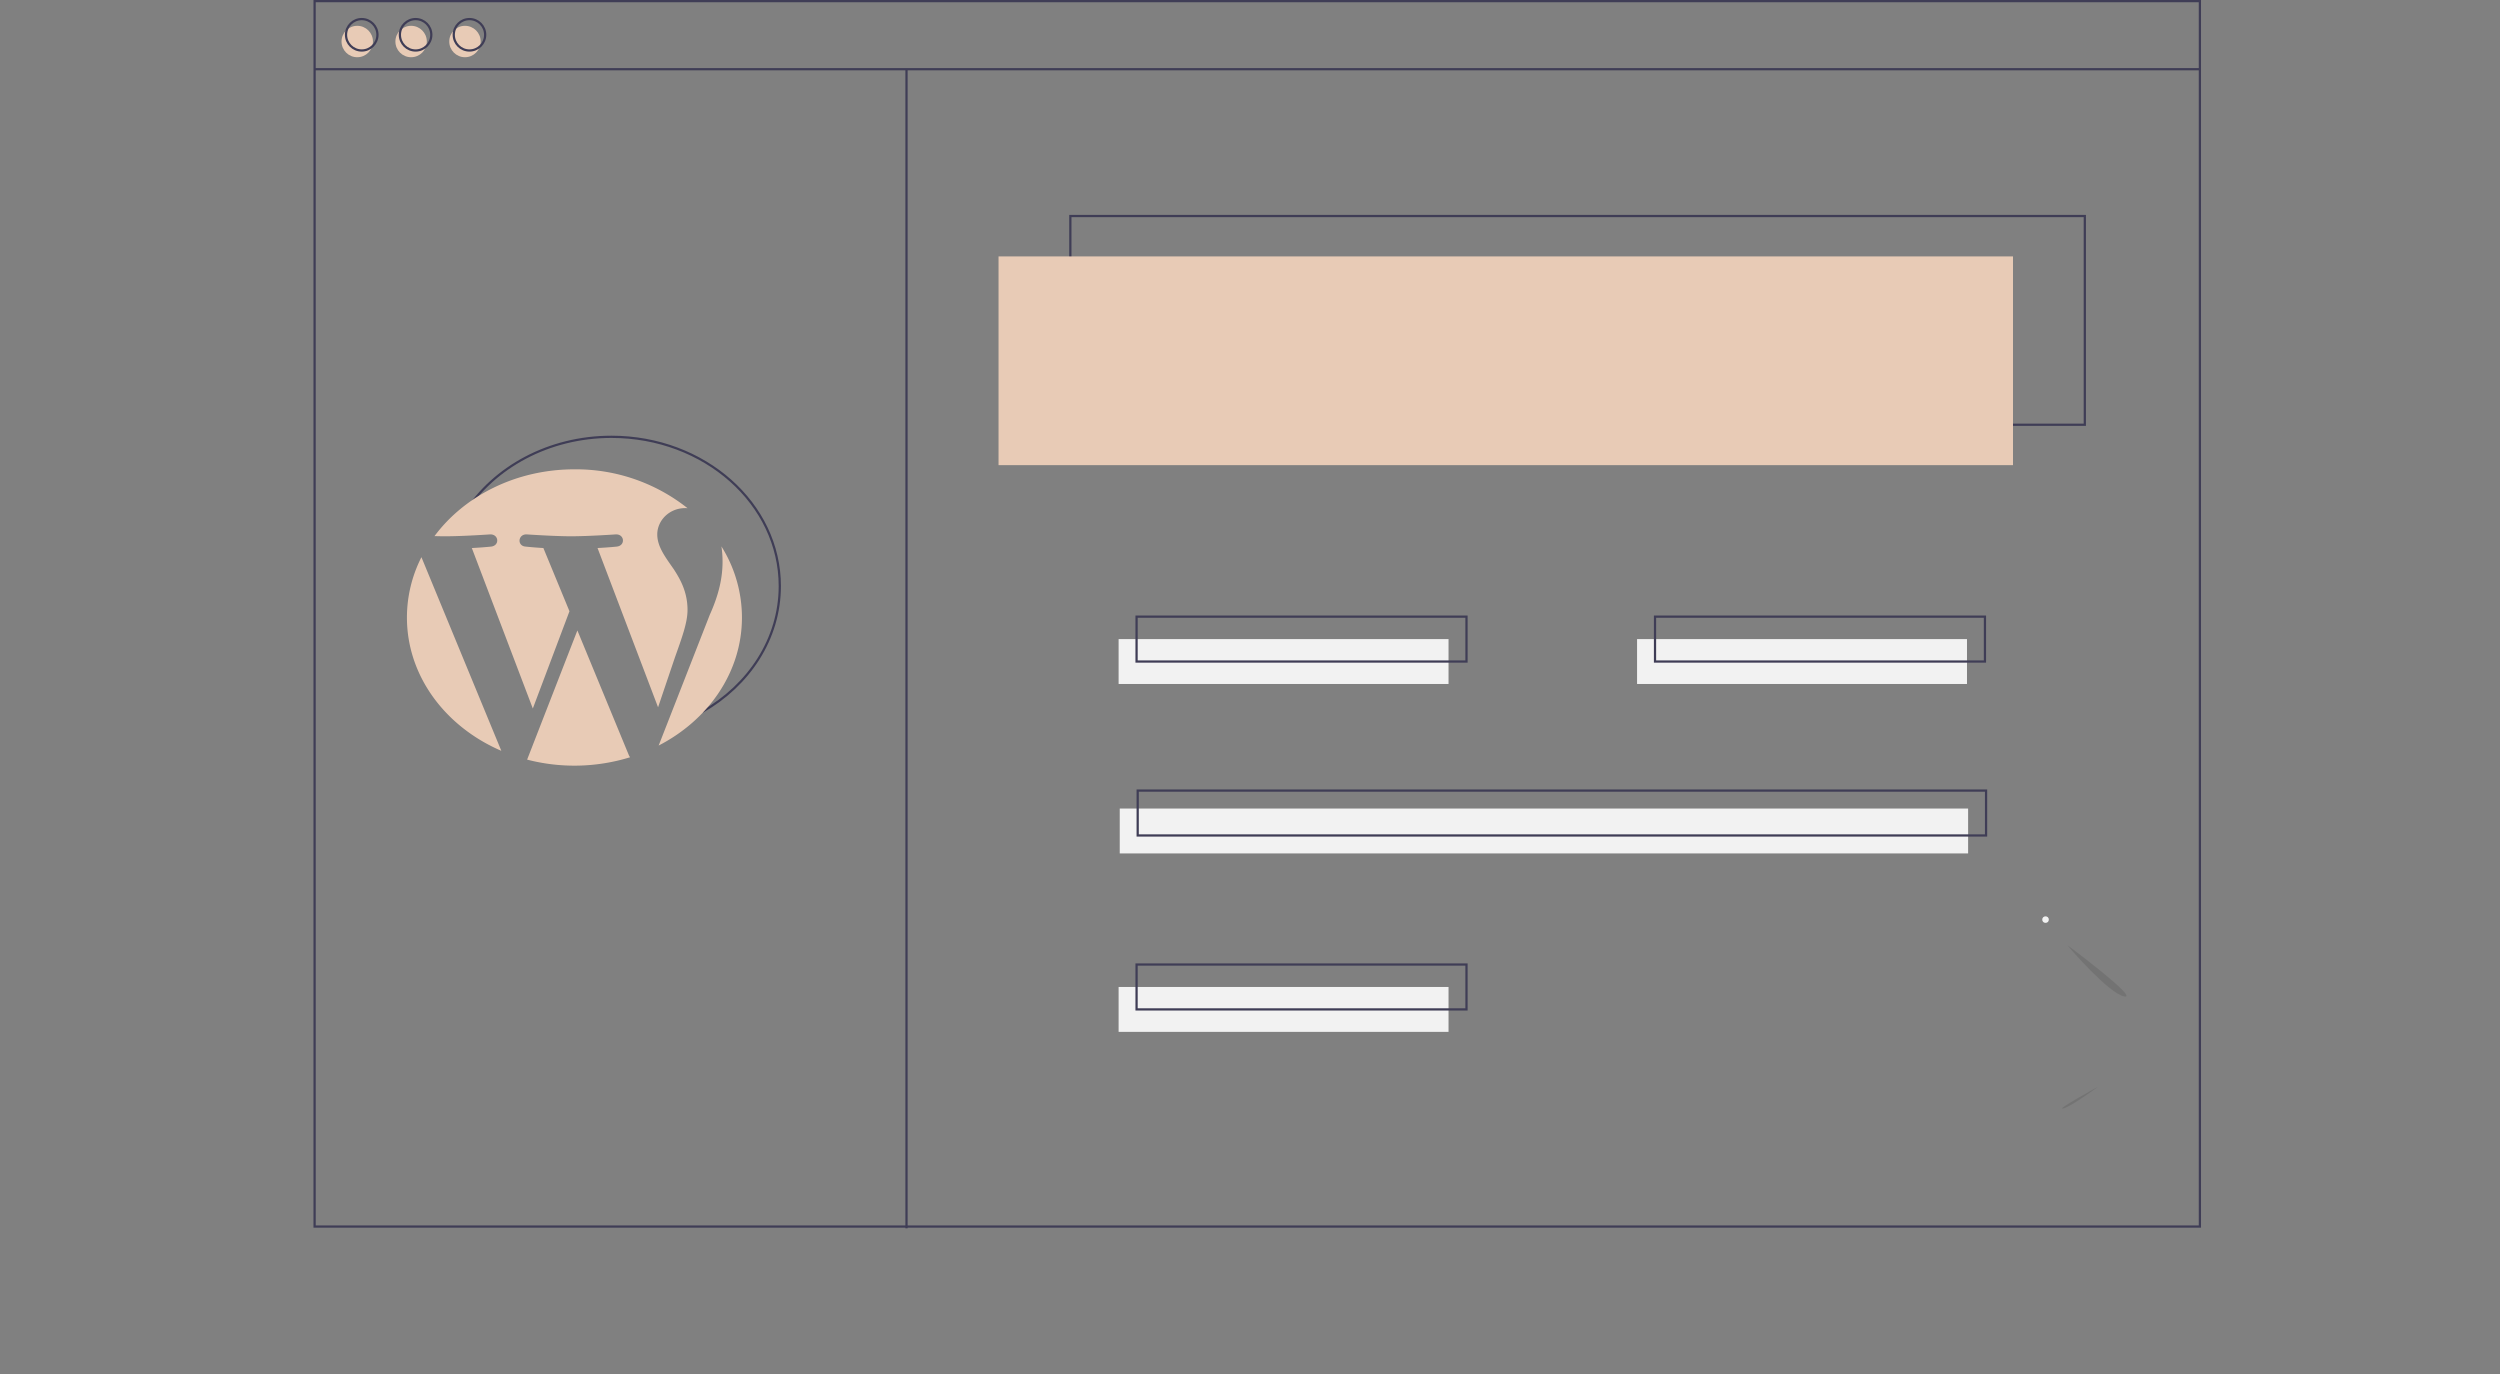 <?xml version="1.0" encoding="UTF-8" standalone="no"?>
<svg
   xmlns:dc="http://purl.org/dc/elements/1.1/"
   xmlns:cc="http://creativecommons.org/ns#"
   xmlns:rdf="http://www.w3.org/1999/02/22-rdf-syntax-ns#"
   xmlns:svg="http://www.w3.org/2000/svg"
   xmlns="http://www.w3.org/2000/svg"
   xmlns:sodipodi="http://sodipodi.sourceforge.net/DTD/sodipodi-0.dtd"
   xmlns:inkscape="http://www.inkscape.org/namespaces/inkscape"
   inkscape:version="1.0 (4035a4fb49, 2020-05-01)"
   sodipodi:docname="wp.baseCompLight.svg"
   version="1.1"
   viewBox="0 0 1113.887 612.244"
   height="612.244"
   width="1113.887"
   data-name="Layer 1"
   id="b99f8e3e-2880-46bd-8e44-f4d413898fc5">
  <rect x="0" y="0" width="1113.887" height="612.244" fill="#808080" stroke="none"/>
  <defs
     id="defs225" />
  <sodipodi:namedview
     inkscape:current-layer="b99f8e3e-2880-46bd-8e44-f4d413898fc5"
     inkscape:window-maximized="1"
     inkscape:window-y="48"
     inkscape:window-x="-8"
     inkscape:cy="226.91227"
     inkscape:cx="556.94366"
     inkscape:zoom="1.0099765"
     showgrid="false"
     id="namedview223"
     inkscape:window-height="961"
     inkscape:window-width="1280"
     inkscape:pageshadow="2"
     inkscape:pageopacity="0"
     guidetolerance="10"
     gridtolerance="10"
     objecttolerance="10"
     borderopacity="1"
     bordercolor="#666666"
     pagecolor="#ffffff" />
  <title
     id="title2">wordpress</title>
  <rect
     id="rect4"
     stroke-miterlimit="10"
     stroke="#3f3d56"
     fill="none"
     height="93"
     width="452"
     y="96.25"
     x="476.902" />
  <path
     id="path6"
     stroke-miterlimit="10"
     stroke="#3f3d56"
     fill="none"
     transform="translate(-43.056 -143.875)"
     d="M250.224,372.229C263.113,352.088,287.517,338.5,315.5,338.5c41.421,0,75,29.773,75,66.5,0,23.482-13.726,44.121-34.453,55.953" />
  <rect
     id="rect8"
     fill="#e8cbb6"
     height="93"
     width="452"
     y="114.25"
     x="444.902" />
  <circle
     id="circle10"
     fill="#e8cbb6"
     r="7"
     cy="18.5"
     cx="159.171" />
  <circle
     id="circle12"
     fill="#e8cbb6"
     r="7"
     cy="18.5"
     cx="183.171" />
  <circle
     id="circle14"
     fill="#e8cbb6"
     r="7"
     cy="18.5"
     cx="207.171" />
  <rect
     id="rect16"
     stroke-miterlimit="10"
     stroke="#3f3d56"
     fill="none"
     height="546"
     width="840"
     y="0.5"
     x="140.171" />
  <line
     id="line18"
     stroke-miterlimit="10"
     stroke="#3f3d56"
     fill="none"
     y2="30.835"
     x2="980.171"
     y1="30.835"
     x1="140.171" />
  <circle
     id="circle20"
     stroke-miterlimit="10"
     stroke="#3f3d56"
     fill="none"
     r="7"
     cy="15.5"
     cx="161.171" />
  <circle
     id="circle22"
     stroke-miterlimit="10"
     stroke="#3f3d56"
     fill="none"
     r="7"
     cy="15.5"
     cx="185.171" />
  <circle
     id="circle24"
     stroke-miterlimit="10"
     stroke="#3f3d56"
     fill="none"
     r="7"
     cy="15.5"
     cx="209.171" />
  <line
     id="line72"
     stroke-miterlimit="10"
     stroke="#3f3d56"
     fill="none"
     y2="547.276"
     x2="403.898"
     y1="30.835"
     x1="403.898" />
  <rect
     id="rect74"
     fill="#f2f2f2"
     height="20"
     width="147"
     y="284.75"
     x="498.402" />
  <rect
     id="rect76"
     fill="#f2f2f2"
     height="20"
     width="147"
     y="284.75"
     x="729.402" />
  <rect
     id="rect78"
     stroke-miterlimit="10"
     stroke="#3f3d56"
     fill="none"
     height="20"
     width="147"
     y="274.75"
     x="506.402" />
  <rect
     id="rect80"
     fill="#f2f2f2"
     height="20"
     width="147"
     y="439.75"
     x="498.402" />
  <rect
     id="rect82"
     stroke-miterlimit="10"
     stroke="#3f3d56"
     fill="none"
     height="20"
     width="147"
     y="429.75"
     x="506.402" />
  <rect
     id="rect84"
     fill="#f2f2f2"
     height="20"
     width="378"
     y="360.25"
     x="498.902" />
  <rect
     id="rect86"
     stroke-miterlimit="10"
     stroke="#3f3d56"
     fill="none"
     height="20"
     width="378"
     y="352.25"
     x="506.902" />
  <rect
     id="rect88"
     stroke-miterlimit="10"
     stroke="#3f3d56"
     fill="none"
     height="20"
     width="147"
     y="274.75"
     x="737.402" />
  <circle
     id="circle178"
     fill="#f2f2f2"
     r="1.454"
     cy="409.734"
     cx="911.398" />
  <path
     id="path182"
     opacity="0.1"
     transform="translate(-43.056 -143.875)"
     d="M964.293,565.065c.218.545,18.538,21.7,25.299,22.791S964.293,565.065,964.293,565.065Z" />
  <path
     id="path188"
     opacity="0.1"
     transform="translate(-43.056 -143.875)"
     d="M977.815,628.095s-12.213,9.051-15.594,9.705S977.815,628.095,977.815,628.095Z" />
  <path
     id="path218"
     fill="#e8cbb6"
     transform="translate(-43.056 -143.875)"
     d="M224.367,418.998c0,26.132,17.168,48.713,42.063,59.416l-35.602-86.283a59.386,59.386,0,0,0-6.462,26.867Zm125.019-3.331c0-8.159-3.313-13.809-6.155-18.207-3.783-5.438-7.328-10.043-7.328-15.481,0-6.069,5.202-11.718,12.531-11.718.331,0,.645.036.969.053a79.973,79.973,0,0,0-50.401-17.33c-26.074,0-49.014,11.833-62.359,29.756,1.751.046,3.403.078,4.803.078,7.807,0,19.891-.838,19.891-.838,4.023-.21,4.498,5.017.48,5.438,0,0-4.045.421-8.544.629l27.179,71.508L296.786,416.226,285.156,388.046c-4.019-.209-7.826-.629-7.826-.629-4.022-.209-3.55-5.648.471-5.438,0,0,12.325.838,19.659.838,7.805,0,19.891-.838,19.891-.838,4.026-.21,4.499,5.017.479,5.438,0,0-4.052.421-8.542.629l26.972,70.966,7.443-22.004c3.228-9.131,5.683-15.69,5.683-21.341Z" />
  <path
     id="path220"
     fill="#e8cbb6"
     transform="translate(-43.056 -143.875)"
     d="M300.311,424.773l-22.393,57.555a83.947,83.947,0,0,0,45.868-1.051,5.388,5.388,0,0,1-.531-.909ZM364.49,387.325a44.912,44.912,0,0,1,.503,6.788c0,6.699-1.414,14.23-5.675,23.646l-22.798,58.303c22.188-11.445,37.113-32.708,37.113-57.064a59.783,59.783,0,0,0-9.143-31.673Z" />
</svg>
